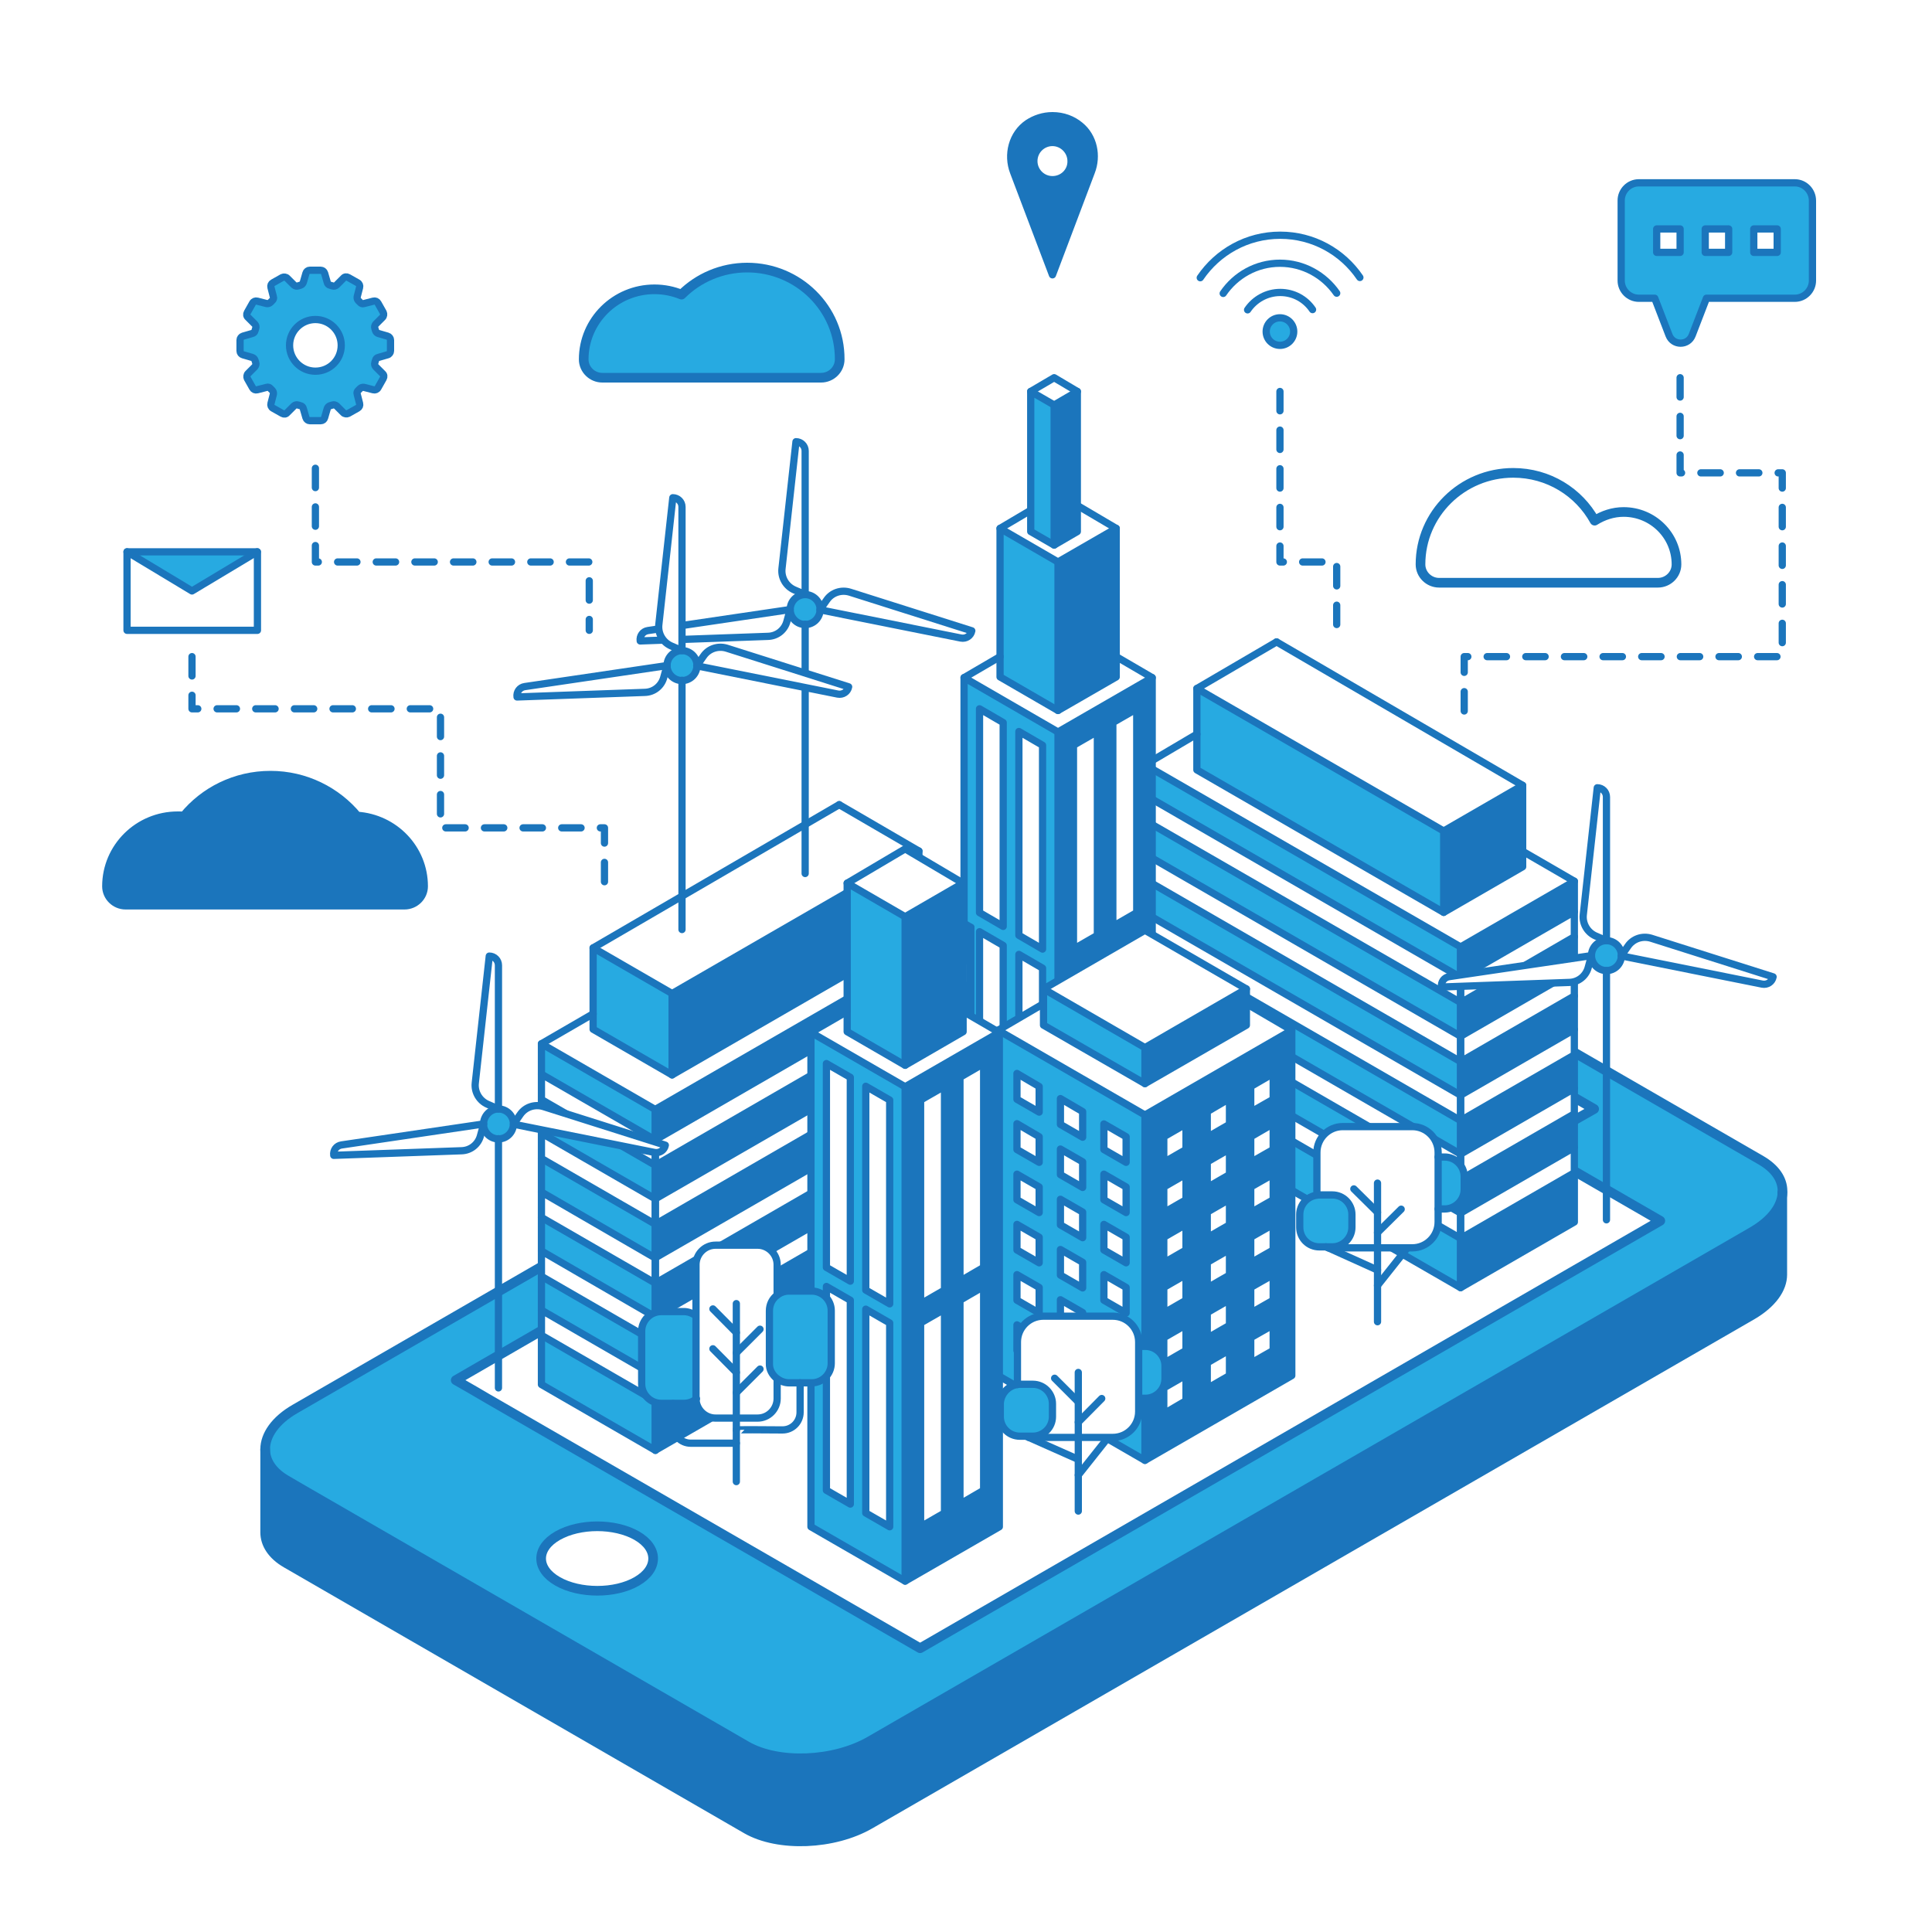 <?xml version="1.0" encoding="utf-8"?>
<!-- Generator: Adobe Illustrator 21.0.2, SVG Export Plug-In . SVG Version: 6.00 Build 0)  -->
<svg version="1.1" xmlns="http://www.w3.org/2000/svg" xmlns:xlink="http://www.w3.org/1999/xlink" x="0px" y="0px"
	 viewBox="0 0 800 800" style="enable-background:new 0 0 800 800;" xml:space="preserve">
<style type="text/css">
	.st0{fill:#FFFFFF;}
	.st1{fill:#1B75BC;}
	.st2{fill:#27AAE1;}
	.st3{fill:none;stroke:#1B75BC;stroke-width:4;stroke-linecap:round;stroke-linejoin:round;stroke-miterlimit:10;}
	.st4{fill:none;stroke:#1B75BC;stroke-width:3;stroke-linecap:round;stroke-linejoin:round;stroke-miterlimit:10;}
	.st5{fill:#27AAE1;stroke:#1B75BC;stroke-width:4;stroke-linecap:round;stroke-linejoin:round;stroke-miterlimit:10;}
	.st6{fill:#FFFFFF;stroke:#1B75BC;stroke-width:4;stroke-linecap:round;stroke-linejoin:round;stroke-miterlimit:10;}
	.st7{fill:#1B75BC;stroke:#1B75BC;stroke-width:4;stroke-linecap:round;stroke-linejoin:round;stroke-miterlimit:10;}
	.st8{fill:#27AAE1;stroke:#1B75BC;stroke-miterlimit:10;}
	.st9{fill:#FFFFFF;stroke:#1B75BC;stroke-miterlimit:10;}
	.st10{fill:#27AAE1;stroke:#1B75BC;stroke-width:3;stroke-linecap:round;stroke-linejoin:round;stroke-miterlimit:10;}
	.st11{fill:#1B75BC;stroke:#1B75BC;stroke-width:3;stroke-linecap:round;stroke-linejoin:round;stroke-miterlimit:10;}
	.st12{fill:#FFFFFF;stroke:#1B75BC;stroke-width:3;stroke-linecap:round;stroke-linejoin:round;stroke-miterlimit:10;}
	
		.st13{fill:none;stroke:#1B75BC;stroke-width:3;stroke-linecap:round;stroke-linejoin:round;stroke-miterlimit:10;stroke-dasharray:8;}
</style>
<g id="BACKGROUND">
	<rect class="st0" width="800" height="800"/>
</g>
<g id="OBJECTS">
	<g>
		<g>
			<g>
				<g>
					<g id="XMLID_1_">
						<g>
							<path class="st1" d="M738,527.6L738,527.6c0,5.8-4.2,12-12.5,16.7L360.3,755.2c-15.1,8.7-38.1,9.7-51.1,2.1L118.5,647.3
								c-5.9-3.4-8.8-8-8.8-12.8v-34.4c0,4.8,2.9,9.4,8.8,12.8l6,3.5L309.2,723c13.1,7.5,36.1,6.6,51.1-2.1l362.9-209.5l2.4-1.4
								c8.1-4.7,12.3-10.6,12.5-16.3L738,527.6z"/>
							<path class="st2" d="M738,492.9v0.7c-0.2,5.7-4.4,11.7-12.5,16.3l-2.4,1.4L360.3,720.8c-15.1,8.7-38.1,9.6-51.1,2.1
								L124.6,616.4l-6-3.5c-5.9-3.4-8.8-8-8.8-12.8c0-5.8,4.2-12,12.5-16.7l365.2-210.9c15.1-8.7,38.1-9.7,51.2-2.1l190.6,110.1
								C735,483.8,737.9,488.2,738,492.9z M381,682.5l306.6-177L505.8,400.6l-10.6-6.1L286.1,515.2l-97.4,56.2l6.8,4l6.5,3.7
								L381,682.5z M647.6,466.3l12.4-7.2l-84.6-48.9l-12.4,7.2L647.6,466.3z M263.7,654.8c9-5.2,9-13.7,0-18.9
								c-9.1-5.2-23.7-5.2-32.8,0c-9.1,5.2-9.1,13.7,0,18.9C240,660,254.7,660,263.7,654.8z"/>
							<polygon class="st0" points="687.5,505.5 381,682.5 202,579.2 195.5,575.4 188.7,571.5 286.1,515.2 495.3,394.5 505.8,400.6 
															"/>
							<polygon class="st0" points="660.1,459.2 647.6,466.3 563,417.5 575.5,410.3 							"/>
							<path class="st0" d="M263.7,635.9c9,5.2,9,13.7,0,18.9c-9.1,5.2-23.7,5.2-32.8,0c-9.1-5.2-9.1-13.7,0-18.9
								C240,630.7,254.7,630.7,263.7,635.9z"/>
						</g>
						<g>
							<path class="st3" d="M109.8,600.1v34.4c0,4.8,2.9,9.4,8.8,12.8l190.6,110.1c13.1,7.5,36.1,6.6,51.1-2.1l365.2-210.8
								c8.2-4.8,12.5-10.9,12.5-16.7v0l0-34"/>
							<path class="st3" d="M109.8,600.1c0,4.8,2.9,9.4,8.8,12.8l6,3.5L309.2,723c13.1,7.5,36.1,6.6,51.1-2.1l362.9-209.5l2.4-1.4
								c8.1-4.7,12.3-10.6,12.5-16.3v-0.7c-0.1-4.7-3-9.1-8.8-12.5L538.6,370.4c-13.1-7.5-36.1-6.6-51.2,2.1L122.2,583.4
								C114,588.1,109.8,594.3,109.8,600.1z"/>
							<polygon class="st3" points="660.1,459.2 647.6,466.3 563,417.5 575.5,410.3 							"/>
							<polygon class="st3" points="202,579.2 195.5,575.4 188.7,571.5 286.1,515.2 495.3,394.5 505.8,400.6 687.5,505.5 381,682.5 
															"/>
							<path class="st3" d="M263.7,654.8c9-5.2,9-13.7,0-18.9c-9.1-5.2-23.7-5.2-32.8,0c-9.1,5.2-9.1,13.7,0,18.9
								C240,660,254.7,660,263.7,654.8z"/>
						</g>
					</g>
				</g>
				<g>
					<g>
						<g id="XMLID_5_">
							<g>
								<polygon class="st0" points="630.5,325.2 597.8,344.1 495.6,285.1 528.6,265.8 								"/>
								<polygon class="st0" points="651.9,364.9 604.8,392.1 474.1,316.7 495.6,304 495.6,318.8 597.8,377.8 630.5,358.9 
									630.5,352.5 								"/>
								<polygon class="st2" points="597.8,344.1 597.8,377.8 495.6,318.8 495.6,304 495.6,285.1 								"/>
								<polygon class="st2" points="474.6,329.5 474.6,340 474.1,340 474.1,316.7 604.8,392.1 604.8,392.1 604.8,404.7 								"/>
								<polygon class="st2" points="474.6,353.9 474.6,364.4 474.1,364.4 474.1,340 474.6,340 604.8,415.1 604.8,415.2 
									604.8,429.1 								"/>
								<polygon class="st2" points="474.6,378.3 474.6,388.8 474.1,388.8 474.1,364.4 474.6,364.4 604.8,439.6 604.8,439.6 
									604.8,453.5 								"/>
								<polygon class="st2" points="474.6,402.7 474.6,413.2 474.1,413.2 474.1,388.8 474.6,388.8 604.8,464 604.8,464 
									604.8,477.9 								"/>
								<polygon class="st2" points="474.6,427.2 474.6,437.6 474.1,437.6 474.1,413.2 474.6,413.2 604.8,488.4 604.8,488.4 
									604.8,502.3 								"/>
								<polygon class="st2" points="604.8,512.8 604.8,533.2 474.1,457.8 474.1,437.6 474.6,437.6 604.8,512.8 								"/>
								<polygon class="st0" points="604.8,502.4 604.8,512.8 474.6,437.6 474.6,427.2 604.8,502.3 								"/>
								<polygon class="st0" points="651.9,475.1 651.9,485.6 604.8,512.8 604.8,512.8 604.8,502.3 								"/>
								<polygon class="st0" points="651.9,450.7 651.9,461.2 604.8,488.4 604.8,477.9 								"/>
								<polygon class="st0" points="604.8,477.9 604.8,488.4 474.6,413.2 474.6,402.7 604.8,477.9 								"/>
								<polygon class="st0" points="604.8,453.5 604.8,464 474.6,388.8 474.6,378.3 604.8,453.5 								"/>
								<polygon class="st0" points="651.9,426.3 651.9,436.8 604.8,464 604.8,453.5 								"/>
								<polygon class="st0" points="651.9,401.9 651.9,412.4 604.8,439.6 604.8,429.1 								"/>
								<polygon class="st0" points="604.8,429.1 604.8,439.6 474.6,364.4 474.6,353.9 604.8,429.1 								"/>
								<polygon class="st0" points="651.9,377.5 651.9,387.9 604.8,415.2 604.8,415.2 604.8,404.7 								"/>
								<polygon class="st0" points="604.8,404.7 604.8,415.1 474.6,340 474.6,329.5 604.8,404.7 								"/>
								<polygon class="st1" points="630.5,352.5 630.5,358.9 597.8,377.8 597.8,344.1 630.5,325.2 								"/>
								<polygon class="st1" points="604.8,512.8 651.9,485.6 651.9,506 604.8,533.2 								"/>
								<polygon class="st1" points="651.9,461.2 651.9,475.1 604.8,502.3 604.8,488.4 								"/>
								<polygon class="st1" points="651.9,436.8 651.9,450.7 604.8,477.9 604.8,464 								"/>
								<polygon class="st1" points="651.9,412.4 651.9,426.3 604.8,453.5 604.8,453.5 604.8,439.6 								"/>
								<polygon class="st1" points="604.8,415.2 651.9,387.9 651.9,401.9 604.8,429.1 								"/>
								<polygon class="st1" points="651.9,364.9 651.9,377.5 604.8,404.7 604.8,392.1 								"/>
							</g>
							<g>
								<polyline class="st4" points="597.8,377.8 495.6,318.8 495.6,304 495.6,285.1 597.8,344.1 								"/>
								<polygon class="st4" points="597.8,344.1 630.5,325.2 630.5,352.5 630.5,358.9 597.8,377.8 								"/>
								<line class="st4" x1="630.5" y1="325.2" x2="528.6" y2="265.8"/>
								<line class="st4" x1="495.6" y1="285.1" x2="528.6" y2="265.8"/>
								<polyline class="st4" points="604.8,512.8 604.8,533.2 604.8,533.2 604.8,533.2 651.9,506 651.9,485.6 								"/>
								<polyline class="st4" points="604.8,488.4 604.8,502.3 604.8,502.4 								"/>
								<polyline class="st4" points="604.8,464 604.8,477.9 604.8,477.9 								"/>
								<polyline class="st4" points="604.8,439.6 604.8,453.5 604.8,453.5 								"/>
								<polyline class="st4" points="604.8,415.2 604.8,429.1 604.8,429.1 								"/>
								<polyline class="st4" points="651.9,377.5 651.9,364.9 604.8,392.1 604.8,392.1 604.8,404.7 604.8,404.7 								"/>
								<line class="st4" x1="651.9" y1="401.9" x2="651.9" y2="387.9"/>
								<line class="st4" x1="651.9" y1="426.3" x2="651.9" y2="412.4"/>
								<line class="st4" x1="651.9" y1="450.7" x2="651.9" y2="436.8"/>
								<line class="st4" x1="651.9" y1="475.1" x2="651.9" y2="461.2"/>
								<polygon class="st4" points="604.8,415.2 604.8,415.2 651.9,387.9 651.9,377.5 604.8,404.7 604.8,404.7 604.8,415.1 
																	"/>
								<polygon class="st4" points="604.8,439.6 604.8,439.6 651.9,412.4 651.9,401.9 604.8,429.1 604.8,429.1 604.8,439.6 
																	"/>
								<polygon class="st4" points="604.8,464 604.8,464 651.9,436.8 651.9,426.3 604.8,453.5 604.8,453.5 604.8,464 								"/>
								<polygon class="st4" points="604.8,488.4 604.8,488.4 651.9,461.2 651.9,450.7 604.8,477.9 604.8,477.9 604.8,488.4 
																	"/>
								<polygon class="st4" points="604.8,512.8 604.8,512.8 651.9,485.6 651.9,475.1 604.8,502.3 604.8,502.4 604.8,512.8 
																	"/>
								<polyline class="st4" points="604.8,404.7 604.8,392.1 474.1,316.7 474.1,340 474.1,364.4 474.1,388.8 474.1,413.2 
									474.1,437.6 474.1,457.8 604.8,533.2 604.8,533.2 604.8,512.8 604.8,512.8 								"/>
								<polyline class="st4" points="604.8,429.1 604.8,415.2 604.8,415.2 								"/>
								<line class="st4" x1="604.8" y1="453.5" x2="604.8" y2="439.6"/>
								<line class="st4" x1="604.8" y1="477.9" x2="604.8" y2="464"/>
								<line class="st4" x1="604.8" y1="502.3" x2="604.8" y2="488.4"/>
								<polygon class="st4" points="474.6,340 604.8,415.1 604.8,415.2 604.8,404.7 604.8,404.7 474.6,329.5 								"/>
								<polygon class="st4" points="474.6,364.4 604.8,439.6 604.8,439.6 604.8,429.1 604.8,429.1 474.6,353.9 								"/>
								<polygon class="st4" points="474.6,388.8 604.8,464 604.8,464 604.8,453.5 604.8,453.5 604.8,453.5 474.6,378.3 								"/>
								<polygon class="st4" points="474.6,413.2 604.8,488.4 604.8,488.4 604.8,477.9 604.8,477.9 474.6,402.7 								"/>
								<polygon class="st4" points="474.6,437.6 604.8,512.8 604.8,512.8 604.8,502.3 604.8,502.3 474.6,427.2 								"/>
								<line class="st4" x1="651.9" y1="364.9" x2="630.5" y2="352.5"/>
								<line class="st4" x1="474.1" y1="316.7" x2="495.6" y2="304"/>
							</g>
						</g>
					</g>
				</g>
				<path class="st5" d="M309.4,110.8c-10.6,0-20.3,4.3-27.2,11.2c-3.4-1.4-7.2-2.2-11.2-2.2c-16.2,0-29.3,13-29.3,29
					c0,4.2,3.5,7.6,7.7,7.6h90.6c4.2,0,7.7-3.4,7.7-7.6C347.8,127.8,330.6,110.8,309.4,110.8z"/>
				<path class="st6" d="M626.6,195.8c14.6,0,27.2,8,33.7,19.8c3.5-2.2,7.6-3.6,12-3.6c12.1,0,21.9,9.7,21.9,21.7
					c0,4.2-3.5,7.6-7.7,7.6h-90.6c-4.2,0-7.7-3.4-7.7-7.6C588.2,212.8,605.4,195.8,626.6,195.8z"/>
				<path class="st7" d="M147.8,338.1c-8.5-10.3-21.4-16.9-35.8-16.9c-14.5,0-27.4,6.6-35.8,16.9c-0.8-0.1-1.7-0.1-2.6-0.1
					c-16.2,0-29.3,13-29.3,29c0,4.2,3.5,7.6,7.7,7.6h115.5c4.2,0,7.7-3.4,7.7-7.6C175.2,351.6,163.1,339.1,147.8,338.1z"/>
				<g>
					<g>
						<g id="XMLID_3_">
							<g>
								<path class="st1" d="M477.1,280.6v204.6l-39,22.5V303.1L477.1,280.6z M470.7,470.2v-84.4l-9.8,5.7v84.4L470.7,470.2z
									 M470.7,377.9v-84.4l-9.8,5.7v84.4L470.7,377.9z M454.4,479.6v-84.4l-9.8,5.7v84.4L454.4,479.6z M454.4,387.3v-84.4
									l-9.8,5.7V393L454.4,387.3z"/>
								<polygon class="st0" points="477.1,280.6 438.1,303.1 399.2,280.6 414.1,271.9 414.1,280.3 438.1,294.2 462.2,280.3 
									462.2,271.9 								"/>
								<polygon class="st0" points="470.7,385.8 470.7,470.2 460.8,475.9 460.8,391.5 								"/>
								<polygon class="st0" points="470.7,293.5 470.7,377.9 460.8,383.6 460.8,299.2 								"/>
								<polygon class="st1" points="462.2,271.9 462.2,280.3 438.1,294.2 438.1,232.7 462.2,218.8 								"/>
								<polygon class="st0" points="462.2,218.8 438.1,232.7 414.1,218.8 438.1,204.6 								"/>
								<polygon class="st0" points="454.4,395.2 454.4,479.6 444.5,485.3 444.5,400.9 								"/>
								<polygon class="st0" points="454.4,302.9 454.4,387.3 444.5,393 444.5,308.6 								"/>
								<path class="st2" d="M438.1,303.1v204.6l-39-22.5V280.6L438.1,303.1z M431.7,485.3v-84.4l-9.8-5.7v84.4L431.7,485.3z
									 M431.7,393v-84.4l-9.8-5.7v84.4L431.7,393z M415.4,475.9v-84.4l-9.8-5.7v84.4L415.4,475.9z M415.4,383.6v-84.4l-9.8-5.7
									v84.4L415.4,383.6z"/>
								<polygon class="st2" points="438.1,232.7 438.1,294.2 414.1,280.3 414.1,271.9 414.1,218.8 								"/>
								<polygon class="st0" points="431.7,400.9 431.7,485.3 421.9,479.6 421.9,395.2 								"/>
								<polygon class="st0" points="431.7,308.6 431.7,393 421.9,387.3 421.9,302.9 								"/>
								<polygon class="st0" points="415.4,391.5 415.4,475.9 405.6,470.2 405.6,385.8 								"/>
								<polygon class="st0" points="415.4,299.2 415.4,383.6 405.6,377.9 405.6,293.5 								"/>
							</g>
							<g>
								<polyline class="st4" points="438.1,507.8 399.2,485.3 399.2,280.6 438.1,303.1 								"/>
								<polygon class="st4" points="431.7,393 421.9,387.3 421.9,302.9 431.7,308.6 								"/>
								<polygon class="st4" points="415.4,383.6 405.6,377.9 405.6,293.5 415.4,299.2 								"/>
								<polygon class="st4" points="431.7,485.3 421.9,479.6 421.9,395.2 431.7,400.9 								"/>
								<polygon class="st4" points="415.4,475.9 405.6,470.2 405.6,385.8 415.4,391.5 								"/>
								<polygon class="st4" points="477.1,280.6 477.1,485.3 438.1,507.8 438.1,303.1 								"/>
								<polygon class="st4" points="470.7,377.9 460.8,383.6 460.8,299.2 470.7,293.5 								"/>
								<polygon class="st4" points="454.4,387.3 444.5,393 444.5,308.6 454.4,302.9 								"/>
								<polygon class="st4" points="470.7,470.2 460.8,475.9 460.8,391.5 470.7,385.8 								"/>
								<polygon class="st4" points="454.4,479.6 444.5,485.3 444.5,400.9 454.4,395.2 								"/>
								<line class="st4" x1="462.2" y1="271.9" x2="477.1" y2="280.6"/>
								<line class="st4" x1="399.2" y1="280.6" x2="414.1" y2="271.9"/>
								<polyline class="st4" points="438.1,232.7 414.1,218.8 414.1,271.9 414.1,280.3 438.1,294.2 								"/>
								<polygon class="st4" points="462.2,218.8 438.1,232.7 438.1,294.2 462.2,280.3 462.2,271.9 								"/>
								<polyline class="st4" points="414.1,218.8 438.1,204.6 462.2,218.8 								"/>
							</g>
						</g>
					</g>
					<polygon class="st1" points="446.1,216.7 446.1,220.1 436.5,225.7 436.5,167.7 446.1,162.1 					"/>
					<polygon class="st0" points="446.1,162.1 436.5,167.7 426.8,162.1 436.5,156.4 					"/>
					<polygon class="st2" points="436.5,167.7 436.5,225.7 426.8,220.1 426.8,216.7 426.8,162.1 					"/>
					<polyline class="st4" points="436.5,167.7 426.8,162.1 426.8,216.7 426.8,220.1 436.5,225.7 					"/>
					<polygon class="st4" points="446.1,162.1 436.5,167.7 436.5,225.7 446.1,220.1 446.1,216.7 					"/>
					<polyline class="st4" points="426.8,162.1 436.5,156.4 446.1,162.1 					"/>
				</g>
				<g>
					<g>
						<g id="XMLID_7_">
							<g>
								<polygon class="st0" points="245.6,392.5 278.3,411.4 380.5,352.4 347.5,333.2 								"/>
								<polygon class="st0" points="224.2,432.2 271.3,459.4 402,384 380.5,371.4 380.5,386.1 278.3,445.1 245.6,426.2 
									245.6,419.8 								"/>
								<polygon class="st1" points="278.3,411.4 278.3,445.1 380.5,386.1 380.5,371.4 380.5,352.4 								"/>
								<polygon class="st1" points="401.6,396.8 401.6,407.3 402,407.3 402,384 271.3,459.4 271.4,459.4 271.4,472 								"/>
								<polygon class="st1" points="401.6,421.3 401.6,431.7 402,431.7 402,407.3 401.6,407.3 271.4,482.5 271.4,482.5 
									271.4,496.4 								"/>
								<polygon class="st1" points="401.6,445.7 401.6,456.1 402,456.1 402,431.7 401.6,431.7 271.4,506.9 271.4,506.9 
									271.4,520.8 								"/>
								<polygon class="st1" points="401.6,470.1 401.6,480.5 402,480.5 402,456.1 401.6,456.1 271.4,531.3 271.4,531.3 
									271.4,545.2 								"/>
								<polygon class="st1" points="401.6,494.5 401.6,505 402,505 402,480.5 401.6,480.5 271.4,555.7 271.4,555.7 271.4,569.7 
																	"/>
								<polygon class="st1" points="271.4,580.1 271.4,600.5 402,525.1 402,505 401.6,505 271.4,580.1 								"/>
								<polygon class="st0" points="271.4,569.7 271.4,580.1 401.6,505 401.6,494.5 271.4,569.7 								"/>
								<polygon class="st0" points="224.2,542.5 224.2,552.9 271.3,580.1 271.3,580.1 271.3,569.7 								"/>
								<polygon class="st0" points="224.2,518 224.2,528.5 271.3,555.7 271.3,545.3 								"/>
								<polygon class="st0" points="271.4,545.3 271.4,555.7 401.6,480.5 401.6,470.1 271.4,545.2 								"/>
								<polygon class="st0" points="271.4,520.9 271.4,531.3 401.6,456.1 401.6,445.7 271.4,520.8 								"/>
								<polygon class="st0" points="224.2,493.6 224.2,504.1 271.3,531.3 271.3,520.9 								"/>
								<polygon class="st0" points="224.2,469.2 224.2,479.7 271.3,506.9 271.3,496.4 								"/>
								<polygon class="st0" points="271.4,496.5 271.4,506.9 401.6,431.7 401.6,421.3 271.4,496.4 								"/>
								<polygon class="st0" points="224.2,444.8 224.2,455.3 271.3,482.5 271.3,482.5 271.3,472 								"/>
								<polygon class="st0" points="271.4,472 271.4,482.5 401.6,407.3 401.6,396.8 271.4,472 								"/>
								<polygon class="st2" points="245.6,419.8 245.6,426.2 278.3,445.1 278.3,411.4 245.6,392.5 								"/>
								<polygon class="st2" points="271.3,580.1 224.2,552.9 224.2,573.3 271.3,600.5 								"/>
								<polygon class="st2" points="224.2,528.5 224.2,542.5 271.3,569.7 271.3,555.7 								"/>
								<polygon class="st2" points="224.2,504.1 224.2,518 271.3,545.3 271.3,531.3 								"/>
								<polygon class="st2" points="224.2,479.7 224.2,493.6 271.3,520.9 271.3,520.8 271.3,506.9 								"/>
								<polygon class="st2" points="271.3,482.5 224.2,455.3 224.2,469.2 271.3,496.4 								"/>
								<polygon class="st2" points="224.2,432.2 224.2,444.8 271.3,472 271.3,459.4 								"/>
							</g>
							<g>
								<polyline class="st4" points="278.3,445.1 380.5,386.1 380.5,371.4 380.5,352.4 278.3,411.4 								"/>
								<polygon class="st4" points="278.3,411.4 245.6,392.5 245.6,419.8 245.6,426.2 278.3,445.1 								"/>
								<line class="st4" x1="245.6" y1="392.5" x2="347.5" y2="333.2"/>
								<line class="st4" x1="380.5" y1="352.4" x2="347.5" y2="333.2"/>
								<polyline class="st4" points="271.4,580.1 271.4,600.5 271.4,600.6 271.3,600.5 224.2,573.3 224.2,552.9 								"/>
								<polyline class="st4" points="271.4,555.7 271.4,569.7 271.4,569.7 								"/>
								<polyline class="st4" points="271.4,531.3 271.4,545.2 271.4,545.3 								"/>
								<polyline class="st4" points="271.4,506.9 271.4,520.8 271.4,520.9 								"/>
								<polyline class="st4" points="271.4,482.5 271.4,496.4 271.4,496.5 								"/>
								<polyline class="st4" points="224.2,444.8 224.2,432.2 271.3,459.4 271.4,459.4 271.4,472 271.4,472 								"/>
								<line class="st4" x1="224.2" y1="469.2" x2="224.2" y2="455.3"/>
								<line class="st4" x1="224.2" y1="493.6" x2="224.2" y2="479.7"/>
								<line class="st4" x1="224.2" y1="518" x2="224.2" y2="504.1"/>
								<line class="st4" x1="224.2" y1="542.5" x2="224.2" y2="528.5"/>
								<polygon class="st4" points="271.4,482.5 271.3,482.5 224.2,455.3 224.2,444.8 271.3,472 271.4,472 271.4,482.5 								"/>
								<polygon class="st4" points="271.4,506.9 271.3,506.9 224.2,479.7 224.2,469.2 271.3,496.4 271.4,496.5 271.4,506.9 
																	"/>
								<polygon class="st4" points="271.4,531.3 271.3,531.3 224.2,504.1 224.2,493.6 271.3,520.9 271.4,520.9 271.4,531.3 
																	"/>
								<polygon class="st4" points="271.4,555.7 271.3,555.7 224.2,528.5 224.2,518 271.3,545.3 271.4,545.3 271.4,555.7 								
									"/>
								<polygon class="st4" points="271.4,580.1 271.3,580.1 224.2,552.9 224.2,542.5 271.3,569.7 271.4,569.7 271.4,580.1 
																	"/>
								<polyline class="st4" points="271.3,472 271.3,459.4 402,384 402,407.3 402,431.7 402,456.1 402,480.5 402,505 402,525.1 
									271.4,600.5 271.3,600.5 271.3,580.1 271.3,580.1 								"/>
								<polyline class="st4" points="271.3,496.4 271.3,482.5 271.3,482.5 								"/>
								<line class="st4" x1="271.3" y1="520.8" x2="271.3" y2="506.9"/>
								<line class="st4" x1="271.3" y1="545.3" x2="271.3" y2="531.3"/>
								<line class="st4" x1="271.3" y1="569.7" x2="271.3" y2="555.7"/>
								<polygon class="st4" points="401.6,407.3 271.4,482.5 271.3,482.5 271.3,472 271.4,472 401.6,396.8 								"/>
								<polygon class="st4" points="401.6,431.7 271.4,506.9 271.3,506.9 271.3,496.4 271.4,496.4 401.6,421.3 								"/>
								<polygon class="st4" points="401.6,456.1 271.4,531.3 271.3,531.3 271.3,520.9 271.3,520.8 271.4,520.8 401.6,445.7 
																	"/>
								<polygon class="st4" points="401.6,480.5 271.4,555.7 271.3,555.7 271.3,545.3 271.4,545.2 401.6,470.1 								"/>
								<polygon class="st4" points="401.6,505 271.4,580.1 271.3,580.1 271.3,569.7 271.4,569.7 401.6,494.5 								"/>
								<line class="st4" x1="224.2" y1="432.2" x2="245.6" y2="419.8"/>
								<line class="st4" x1="402" y1="384" x2="380.5" y2="371.4"/>
							</g>
						</g>
					</g>
				</g>
				<g>
					<g>
						<g id="XMLID_4_">
							<g>
								<polygon class="st2" points="474.1,433.8 474.1,448.7 432.1,424.5 432.1,415.6 432.1,409.5 								"/>
								<polygon class="st0" points="516.1,409.5 474.1,433.8 432.1,409.5 474.1,385.2 								"/>
								<polygon class="st0" points="534.9,426.6 474.1,461.7 413.3,426.6 432.1,415.6 432.1,424.5 474.1,448.7 516.1,424.5 
									516.1,415.6 								"/>
								<polygon class="st1" points="516.1,415.6 516.1,424.5 474.1,448.7 474.1,433.8 516.1,409.5 								"/>
								<polygon class="st0" points="430.3,470.7 430.3,481.3 421.1,476 421.1,465.3 								"/>
								<polygon class="st0" points="448.3,501.9 448.3,512.5 439.1,507.2 439.1,496.6 								"/>
								<polygon class="st0" points="466.3,491.5 466.3,502.1 457.1,496.8 457.1,486.2 								"/>
								<polygon class="st0" points="466.3,553.9 466.3,564.5 457.1,559.2 457.1,548.6 								"/>
								<polygon class="st0" points="430.3,512.3 430.3,522.9 421.1,517.6 421.1,507 								"/>
								<polygon class="st0" points="430.3,533.1 430.3,543.7 421.1,538.4 421.1,527.8 								"/>
								<polygon class="st0" points="430.3,553.9 430.3,564.5 421.1,559.2 421.1,548.6 								"/>
								<polygon class="st0" points="466.3,533.1 466.3,543.7 457.1,538.4 457.1,527.8 								"/>
								<polygon class="st0" points="430.3,491.5 430.3,502.1 421.1,496.8 421.1,486.2 								"/>
								<polygon class="st0" points="448.3,543.5 448.3,554.1 439.1,548.8 439.1,538.2 								"/>
								<polygon class="st0" points="466.3,574.7 466.3,585.4 457.1,580 457.1,569.4 								"/>
								<polygon class="st0" points="448.3,460.3 448.3,470.9 439.1,465.6 439.1,454.9 								"/>
								<polygon class="st0" points="466.3,512.3 466.3,522.9 457.1,517.6 457.1,507 								"/>
								<polygon class="st0" points="448.3,481.1 448.3,491.7 439.1,486.4 439.1,475.8 								"/>
								<path class="st2" d="M474.1,461.7v143l-60.8-35.1v-143L474.1,461.7z M466.3,585.4v-10.6l-9.2-5.3V580L466.3,585.4z
									 M466.3,564.5v-10.6l-9.2-5.3v10.6L466.3,564.5z M466.3,543.7v-10.6l-9.2-5.3v10.6L466.3,543.7z M466.3,522.9v-10.6
									l-9.2-5.3v10.6L466.3,522.9z M466.3,502.1v-10.6l-9.2-5.3v10.6L466.3,502.1z M466.3,481.3v-10.6l-9.2-5.3V476L466.3,481.3z
									 M448.3,574.9v-10.6l-9.2-5.3v10.6L448.3,574.9z M448.3,554.1v-10.6l-9.2-5.3v10.6L448.3,554.1z M448.3,533.3v-10.6
									l-9.2-5.3V528L448.3,533.3z M448.3,512.5v-10.6l-9.2-5.3v10.6L448.3,512.5z M448.3,491.7v-10.6l-9.2-5.3v10.6L448.3,491.7z
									 M448.3,470.9v-10.6l-9.2-5.3v10.6L448.3,470.9z M430.3,564.5v-10.6l-9.2-5.3v10.6L430.3,564.5z M430.3,543.7v-10.6
									l-9.2-5.3v10.6L430.3,543.7z M430.3,522.9v-10.6l-9.2-5.3v10.6L430.3,522.9z M430.3,502.1v-10.6l-9.2-5.3v10.6L430.3,502.1z
									 M430.3,481.3v-10.6l-9.2-5.3V476L430.3,481.3z M430.3,460.5v-10.6l-9.2-5.3v10.6L430.3,460.5z"/>
								<polygon class="st0" points="448.3,564.3 448.3,574.9 439.1,569.6 439.1,559 								"/>
								<polygon class="st0" points="430.3,449.9 430.3,460.5 421.1,455.2 421.1,444.5 								"/>
								<polygon class="st0" points="466.3,470.7 466.3,481.3 457.1,476 457.1,465.4 								"/>
								<polygon class="st0" points="448.3,522.7 448.3,533.3 439.1,528 439.1,517.4 								"/>
								<path class="st1" d="M534.9,426.6v143l-60.8,35.1v-143L534.9,426.6z M527.2,559.2v-10.6l-9.2,5.3v10.6L527.2,559.2z
									 M527.2,538.4v-10.6l-9.2,5.3v10.6L527.2,538.4z M527.2,517.6V507l-9.2,5.3v10.6L527.2,517.6z M527.2,496.8v-10.6l-9.2,5.3
									v10.6L527.2,496.8z M527.2,476v-10.6l-9.2,5.3v10.6L527.2,476z M527.2,455.2v-10.6l-9.2,5.3v10.6L527.2,455.2z M509.1,569.6
									V559l-9.2,5.3v10.6L509.1,569.6z M509.1,548.8v-10.6l-9.2,5.3v10.6L509.1,548.8z M509.1,528v-10.6l-9.2,5.3v10.6L509.1,528z
									 M509.1,507.2v-10.6l-9.2,5.3v10.6L509.1,507.2z M509.1,486.4v-10.6l-9.2,5.3v10.6L509.1,486.4z M509.1,465.6v-10.6
									l-9.2,5.3v10.6L509.1,465.6z M491.1,580v-10.6l-9.2,5.3v10.6L491.1,580z M491.1,559.2v-10.6l-9.2,5.3v10.6L491.1,559.2z
									 M491.1,538.4v-10.6l-9.2,5.3v10.6L491.1,538.4z M491.1,517.6V507l-9.2,5.3v10.6L491.1,517.6z M491.1,496.8v-10.6l-9.2,5.3
									v10.6L491.1,496.8z M491.1,476v-10.6l-9.2,5.3v10.6L491.1,476z"/>
								<polygon class="st0" points="527.2,507 527.2,517.6 517.9,522.9 517.9,512.3 								"/>
								<polygon class="st0" points="527.2,548.6 527.2,559.2 517.9,564.5 517.9,553.9 								"/>
								<polygon class="st0" points="527.2,465.3 527.2,476 517.9,481.3 517.9,470.7 								"/>
								<polygon class="st0" points="527.2,444.5 527.2,455.2 517.9,460.5 517.9,449.9 								"/>
								<polygon class="st0" points="491.1,569.4 491.1,580 481.9,585.4 481.9,574.7 								"/>
								<polygon class="st0" points="509.1,559 509.1,569.6 499.9,574.9 499.9,564.3 								"/>
								<polygon class="st0" points="509.1,517.4 509.1,528 499.9,533.3 499.9,522.7 								"/>
								<polygon class="st0" points="491.1,527.8 491.1,538.4 481.9,543.7 481.9,533.1 								"/>
								<polygon class="st0" points="491.1,507 491.1,517.6 481.9,522.9 481.9,512.3 								"/>
								<polygon class="st0" points="509.1,538.2 509.1,548.8 499.9,554.1 499.9,543.5 								"/>
								<polygon class="st0" points="509.1,475.8 509.1,486.4 499.9,491.7 499.9,481.1 								"/>
								<polygon class="st0" points="527.2,527.8 527.2,538.4 517.9,543.7 517.9,533.1 								"/>
								<polygon class="st0" points="509.1,454.9 509.1,465.6 499.9,470.9 499.9,460.3 								"/>
								<polygon class="st0" points="527.2,486.2 527.2,496.8 517.9,502.1 517.9,491.5 								"/>
								<polygon class="st0" points="491.1,486.2 491.1,496.8 481.9,502.1 481.9,491.5 								"/>
								<polygon class="st0" points="491.1,548.6 491.1,559.2 481.9,564.5 481.9,553.9 								"/>
								<polygon class="st0" points="509.1,496.6 509.1,507.2 499.9,512.5 499.9,501.9 								"/>
								<polygon class="st0" points="491.1,465.4 491.1,476 481.9,481.3 481.9,470.7 								"/>
							</g>
							<g>
								<polyline class="st4" points="474.1,604.7 413.3,569.6 413.3,426.6 474.1,461.7 								"/>
								<polygon class="st4" points="448.3,470.9 439.1,465.6 439.1,454.9 448.3,460.3 								"/>
								<polygon class="st4" points="430.3,460.5 421.1,455.2 421.1,444.5 430.3,449.9 								"/>
								<polygon class="st4" points="466.3,481.3 457.1,476 457.1,465.4 466.3,470.7 								"/>
								<polygon class="st4" points="448.3,491.7 439.1,486.4 439.1,475.8 448.3,481.1 								"/>
								<polygon class="st4" points="430.3,481.3 421.1,476 421.1,465.3 430.3,470.7 								"/>
								<polygon class="st4" points="466.3,502.1 457.1,496.8 457.1,486.2 466.3,491.5 								"/>
								<polygon class="st4" points="448.3,512.5 439.1,507.2 439.1,496.6 448.3,501.9 								"/>
								<polygon class="st4" points="430.3,502.1 421.1,496.8 421.1,486.2 430.3,491.5 								"/>
								<polygon class="st4" points="466.3,522.9 457.1,517.6 457.1,507 466.3,512.3 								"/>
								<polygon class="st4" points="448.3,533.3 439.1,528 439.1,517.4 448.3,522.7 								"/>
								<polygon class="st4" points="430.3,522.9 421.1,517.6 421.1,507 430.3,512.3 								"/>
								<polygon class="st4" points="466.3,543.7 457.1,538.4 457.1,527.8 466.3,533.1 								"/>
								<polygon class="st4" points="448.3,554.1 439.1,548.8 439.1,538.2 448.3,543.5 								"/>
								<polygon class="st4" points="430.3,543.7 421.1,538.4 421.1,527.8 430.3,533.1 								"/>
								<polygon class="st4" points="466.3,564.5 457.1,559.2 457.1,548.6 466.3,553.9 								"/>
								<polygon class="st4" points="448.3,574.9 439.1,569.6 439.1,559 448.3,564.3 								"/>
								<polygon class="st4" points="430.3,564.5 421.1,559.2 421.1,548.6 430.3,553.9 								"/>
								<polygon class="st4" points="466.3,585.4 457.1,580 457.1,569.4 466.3,574.7 								"/>
								<polygon class="st4" points="474.1,461.7 534.9,426.6 534.9,569.6 474.1,604.7 								"/>
								<polygon class="st4" points="509.1,465.6 499.9,470.9 499.9,460.3 509.1,454.9 								"/>
								<polygon class="st4" points="491.1,476 481.9,481.3 481.9,470.7 491.1,465.4 								"/>
								<polygon class="st4" points="527.2,455.2 517.9,460.5 517.9,449.9 527.2,444.5 								"/>
								<polygon class="st4" points="509.1,486.4 499.9,491.7 499.9,481.1 509.1,475.8 								"/>
								<polygon class="st4" points="491.1,496.8 481.9,502.1 481.9,491.5 491.1,486.2 								"/>
								<polygon class="st4" points="527.2,476 517.9,481.3 517.9,470.7 527.2,465.3 								"/>
								<polygon class="st4" points="509.1,507.2 499.9,512.5 499.9,501.9 509.1,496.6 								"/>
								<polygon class="st4" points="491.1,517.6 481.9,522.9 481.9,512.3 491.1,507 								"/>
								<polygon class="st4" points="527.2,496.8 517.9,502.1 517.9,491.5 527.2,486.2 								"/>
								<polygon class="st4" points="509.1,528 499.9,533.3 499.9,522.7 509.1,517.4 								"/>
								<polygon class="st4" points="491.1,538.4 481.9,543.7 481.9,533.1 491.1,527.8 								"/>
								<polygon class="st4" points="527.2,517.6 517.9,522.9 517.9,512.3 527.2,507 								"/>
								<polygon class="st4" points="509.1,548.8 499.9,554.1 499.9,543.5 509.1,538.2 								"/>
								<polygon class="st4" points="491.1,559.2 481.9,564.5 481.9,553.9 491.1,548.6 								"/>
								<polygon class="st4" points="527.2,538.4 517.9,543.7 517.9,533.1 527.2,527.8 								"/>
								<polygon class="st4" points="509.1,569.6 499.9,574.9 499.9,564.3 509.1,559 								"/>
								<polygon class="st4" points="491.1,580 481.9,585.4 481.9,574.7 491.1,569.4 								"/>
								<polygon class="st4" points="527.2,559.2 517.9,564.5 517.9,553.9 527.2,548.6 								"/>
								<line class="st4" x1="516.1" y1="415.6" x2="534.9" y2="426.6"/>
								<line class="st4" x1="413.3" y1="426.6" x2="432.1" y2="415.6"/>
								<polyline class="st4" points="474.1,448.7 516.1,424.5 516.1,415.6 516.1,409.5 474.1,433.8 								"/>
								<polygon class="st4" points="474.1,433.8 432.1,409.5 432.1,415.6 432.1,424.5 474.1,448.7 								"/>
								<polyline class="st4" points="432.1,409.5 474.1,385.2 516.1,409.5 								"/>
							</g>
						</g>
					</g>
				</g>
				<g>
					<g>
						<g id="XMLID_8_">
							<g>
								<path class="st1" d="M413.8,427.5v204.6l-39,22.5V450L413.8,427.5z M407.3,617.1v-84.4l-9.8,5.7v84.4L407.3,617.1z
									 M407.3,524.8v-84.4l-9.8,5.7v84.4L407.3,524.8z M391.1,626.5v-84.4l-9.8,5.7v84.4L391.1,626.5z M391.1,534.2v-84.4
									l-9.8,5.7v84.4L391.1,534.2z"/>
								<polygon class="st0" points="413.8,427.5 374.8,450 335.8,427.5 350.8,418.8 350.8,427.2 374.8,441.1 398.8,427.2 
									398.8,418.8 								"/>
								<polygon class="st0" points="407.3,532.7 407.3,617.1 397.5,622.8 397.5,538.4 								"/>
								<polygon class="st0" points="407.3,440.4 407.3,524.8 397.5,530.5 397.5,446.1 								"/>
								<polygon class="st1" points="398.8,418.8 398.8,427.2 374.8,441.1 374.8,379.6 398.8,365.7 								"/>
								<polygon class="st0" points="398.8,365.7 374.8,379.6 350.8,365.7 374.8,351.5 								"/>
								<polygon class="st0" points="391.1,542.1 391.1,626.5 381.2,632.2 381.2,547.8 								"/>
								<polygon class="st0" points="391.1,449.8 391.1,534.2 381.2,539.9 381.2,455.5 								"/>
								<path class="st2" d="M374.8,450v204.6l-39-22.5V427.5L374.8,450z M368.4,632.2v-84.4l-9.8-5.7v84.4L368.4,632.2z
									 M368.4,539.9v-84.4l-9.8-5.7v84.4L368.4,539.9z M352.1,622.8v-84.4l-9.8-5.7v84.4L352.1,622.8z M352.1,530.5v-84.4
									l-9.8-5.7v84.4L352.1,530.5z"/>
								<polygon class="st2" points="374.8,379.6 374.8,441.1 350.8,427.2 350.8,418.8 350.8,365.7 								"/>
								<polygon class="st0" points="368.4,547.8 368.4,632.2 358.5,626.5 358.5,542.1 								"/>
								<polygon class="st0" points="368.4,455.5 368.4,539.9 358.5,534.2 358.5,449.8 								"/>
								<polygon class="st0" points="352.1,538.4 352.1,622.8 342.2,617.1 342.2,532.7 								"/>
								<polygon class="st0" points="352.1,446.1 352.1,530.5 342.2,524.8 342.2,440.4 								"/>
							</g>
							<g>
								<polyline class="st4" points="374.8,654.7 335.8,632.2 335.8,427.5 374.8,450 								"/>
								<polygon class="st4" points="368.4,539.9 358.5,534.2 358.5,449.8 368.4,455.5 								"/>
								<polygon class="st4" points="352.1,530.5 342.2,524.8 342.2,440.4 352.1,446.1 								"/>
								<polygon class="st4" points="368.4,632.2 358.5,626.5 358.5,542.1 368.4,547.8 								"/>
								<polygon class="st4" points="352.1,622.8 342.2,617.1 342.2,532.7 352.1,538.4 								"/>
								<polygon class="st4" points="413.8,427.5 413.8,632.2 374.8,654.7 374.8,450 								"/>
								<polygon class="st4" points="407.3,524.8 397.5,530.5 397.5,446.1 407.3,440.4 								"/>
								<polygon class="st4" points="391.1,534.2 381.2,539.9 381.2,455.5 391.1,449.8 								"/>
								<polygon class="st4" points="407.3,617.1 397.5,622.8 397.5,538.4 407.3,532.7 								"/>
								<polygon class="st4" points="391.1,626.5 381.2,632.2 381.2,547.8 391.1,542.1 								"/>
								<line class="st4" x1="398.8" y1="418.8" x2="413.8" y2="427.5"/>
								<line class="st4" x1="335.8" y1="427.5" x2="350.8" y2="418.8"/>
								<polyline class="st4" points="374.8,379.6 350.8,365.7 350.8,418.8 350.8,427.2 374.8,441.1 								"/>
								<polygon class="st4" points="398.8,365.7 374.8,379.6 374.8,441.1 398.8,427.2 398.8,418.8 								"/>
								<polyline class="st4" points="350.8,365.7 374.8,351.5 398.8,365.7 								"/>
							</g>
						</g>
					</g>
				</g>
				<g>
					<g id="XMLID_27_">
						<g>
							<path class="st8" d="M288.1,579c0,0.2,0,0.4,0,0.6c-1.4,1.1-3.1,1.7-4.9,1.7h-4.5h-4.9c-4.5,0-8.1-3.7-8.1-8.1v-21.8
								c0-4.5,3.7-8.1,8.1-8.1h9.4c1.8,0,3.5,0.6,4.9,1.6V579z"/>
							<path class="st8" d="M344.2,542.6v21.8c0,4.5-3.7,8.1-8.1,8.1h-4.7h-4.7c-1.8,0-3.5-0.6-4.9-1.7c-2-1.5-3.2-3.8-3.2-6.5
								v-21.8c0-2.6,1.3-5,3.2-6.5c1.4-1,3.1-1.7,4.9-1.7h9.4C340.5,534.5,344.2,538.2,344.2,542.6z"/>
							<path class="st9" d="M304.9,587.1h-8.7c-4.3,0-7.8-3.4-8.1-7.6c0-0.2,0-0.4,0-0.6v-34.2v-21.1c0-4.5,3.7-8.1,8.1-8.1h17.4
								c4.5,0,8.1,3.7,8.1,8.1v12.5c-2,1.5-3.2,3.8-3.2,6.5v21.8c0,2.6,1.3,5,3.2,6.5v8.1c0,4.5-3.7,8.1-8.1,8.1H304.9z"/>
						</g>
						<g>
							<polyline class="st4" points="304.9,613.5 304.9,597.6 304.9,592.1 304.9,587.1 304.9,576.7 304.9,568.3 304.9,560.2 
								304.9,551.8 304.9,539.8 							"/>
							<line class="st4" x1="304.9" y1="551.8" x2="295.2" y2="542"/>
							<line class="st4" x1="304.9" y1="560.2" x2="314.7" y2="550.4"/>
							<line class="st4" x1="304.9" y1="568.3" x2="295.2" y2="558.5"/>
							<line class="st4" x1="304.9" y1="576.7" x2="314.7" y2="566.9"/>
							<path class="st4" d="M321.8,536.2v-12.5c0-4.5-3.7-8.1-8.1-8.1h-17.4c-4.5,0-8.1,3.7-8.1,8.1v21.1V579c0,0.2,0,0.4,0,0.6
								c0.3,4.2,3.8,7.6,8.1,7.6h8.7h8.7c4.5,0,8.1-3.7,8.1-8.1v-8.1"/>
							<path class="st4" d="M288.1,544.8C288.1,544.8,288.1,544.8,288.1,544.8c-1.4-1-3.1-1.7-4.9-1.7h-9.4c-4.5,0-8.1,3.7-8.1,8.1
								v21.8c0,4.5,3.7,8.1,8.1,8.1h4.9h4.5c1.8,0,3.6-0.6,4.9-1.7c0.1-0.1,0.2-0.1,0.3-0.2"/>
							<path class="st4" d="M321.8,570.9c1.4,1,3.1,1.7,4.9,1.7h4.7h4.7c4.5,0,8.1-3.7,8.1-8.1v-21.8c0-4.5-3.7-8.1-8.1-8.1h-9.4
								c-1.8,0-3.5,0.6-4.9,1.7c-2,1.5-3.2,3.8-3.2,6.5v21.8C318.5,567.1,319.8,569.4,321.8,570.9z"/>
							<path class="st4" d="M278.7,581.2v9.1c0,4,3.3,7.3,7.3,7.3h18.9"/>
							<path class="st4" d="M304.9,592.1c0-0.1,11.2-0.1,19.1,0c4.1,0,7.3-3.3,7.3-7.3v-12.2"/>
						</g>
					</g>
				</g>
				<g>
					<circle class="st10" cx="530" cy="137.3" r="5.7"/>
					<path class="st4" d="M516.6,128.3c2.9-4.3,7.9-7.2,13.5-7.2c5.6,0,10.5,2.8,13.4,7.1"/>
					<path class="st4" d="M506.5,121.5c5.1-7.5,13.7-12.5,23.5-12.5c9.7,0,18.3,4.9,23.5,12.4"/>
					<path class="st4" d="M497,115c7.2-10.6,19.3-17.6,33.1-17.6c13.7,0,25.8,6.9,33,17.5"/>
				</g>
				<path class="st11" d="M447.3,52c-3.1-2.6-7.1-4.1-11.5-4.1c-3.8,0-7.3,1.2-10.2,3.1c-6.5,4.4-8.7,13-5.9,20.3l16.1,42.5
					l16.1-42.6C454.5,64.5,452.9,56.6,447.3,52z M435.8,74.4c-4.3,0-7.7-3.5-7.7-7.7c0-4.3,3.5-7.7,7.7-7.7s7.7,3.5,7.7,7.7
					C443.6,71,440.1,74.4,435.8,74.4z"/>
				<path class="st10" d="M160.5,139.2l-3.8-1.1c-0.6-0.2-1-0.6-1.2-1.2c-0.1-0.3-0.2-0.7-0.3-1c-0.2-0.6,0-1.2,0.4-1.7l2.8-2.8
					c0.5-0.5,0.6-1.4,0.3-2l-2.2-3.9c-0.4-0.7-1.1-1-1.9-0.8l-3.9,1c-0.6,0.2-1.2,0-1.6-0.5c-0.2-0.2-0.5-0.5-0.7-0.7
					c-0.4-0.4-0.6-1-0.5-1.6l1-3.9c0.2-0.7-0.1-1.5-0.8-1.9l-3.9-2.2c-0.7-0.4-1.5-0.3-2,0.3l-2.8,2.8c-0.4,0.4-1.1,0.6-1.7,0.4
					c-0.3-0.1-0.7-0.2-1-0.3c-0.6-0.1-1.1-0.6-1.2-1.2l-1.1-3.8c-0.2-0.7-0.9-1.2-1.6-1.2h-4.5c-0.8,0-1.4,0.5-1.6,1.2l-1.1,3.8
					c-0.2,0.6-0.6,1-1.2,1.2c-0.3,0.1-0.7,0.2-1,0.3c-0.6,0.2-1.2,0-1.7-0.4l-2.8-2.8c-0.5-0.5-1.4-0.6-2-0.3l-3.9,2.2
					c-0.7,0.4-1,1.1-0.8,1.9l1,3.9c0.2,0.6,0,1.2-0.5,1.6c-0.2,0.2-0.5,0.5-0.7,0.7c-0.4,0.4-1,0.6-1.6,0.5l-3.9-1
					c-0.7-0.2-1.5,0.1-1.9,0.8l-2.2,3.9c-0.4,0.7-0.3,1.5,0.3,2l2.8,2.8c0.4,0.4,0.6,1.1,0.4,1.7c-0.1,0.3-0.2,0.7-0.3,1
					c-0.1,0.6-0.6,1.1-1.2,1.2l-3.8,1.1c-0.7,0.2-1.2,0.9-1.2,1.6v4.5c0,0.8,0.5,1.4,1.2,1.6l3.8,1.1c0.6,0.2,1,0.6,1.2,1.2
					c0.1,0.3,0.2,0.7,0.3,1c0.2,0.6,0,1.2-0.4,1.7l-2.8,2.8c-0.5,0.5-0.6,1.4-0.3,2l2.2,3.9c0.4,0.7,1.1,1,1.9,0.8l3.9-1
					c0.6-0.2,1.2,0,1.6,0.5c0.2,0.2,0.5,0.5,0.7,0.7c0.4,0.4,0.6,1,0.5,1.6l-1,3.9c-0.2,0.7,0.1,1.5,0.8,1.9l3.9,2.2
					c0.7,0.4,1.5,0.3,2-0.3l2.8-2.8c0.4-0.4,1.1-0.6,1.7-0.4c0.3,0.1,0.7,0.2,1,0.3c0.6,0.1,1.1,0.6,1.2,1.2l1.1,3.8
					c0.2,0.7,0.9,1.2,1.6,1.2h4.5c0.8,0,1.4-0.5,1.6-1.2l1.1-3.8c0.2-0.6,0.6-1,1.2-1.2c0.3-0.1,0.7-0.2,1-0.3
					c0.6-0.2,1.2,0,1.7,0.4l2.8,2.8c0.5,0.5,1.4,0.6,2,0.3l3.9-2.2c0.7-0.4,1-1.1,0.8-1.9l-1-3.9c-0.2-0.6,0-1.2,0.5-1.6
					c0.2-0.2,0.5-0.5,0.7-0.7c0.4-0.4,1-0.6,1.6-0.5l3.9,1c0.7,0.2,1.5-0.1,1.9-0.8l2.2-3.9c0.4-0.7,0.3-1.5-0.3-2l-2.8-2.8
					c-0.4-0.4-0.6-1.1-0.4-1.7c0.1-0.3,0.2-0.7,0.3-1c0.1-0.6,0.6-1.1,1.2-1.2l3.8-1.1c0.7-0.2,1.2-0.9,1.2-1.6v-4.5
					C161.7,140.1,161.2,139.4,160.5,139.2z M130.6,153.7c-5.9,0-10.7-4.8-10.7-10.7c0-5.9,4.8-10.7,10.7-10.7
					c5.9,0,10.7,4.8,10.7,10.7C141.3,149,136.5,153.7,130.6,153.7z"/>
				<g>
					<g id="XMLID_14_">
						<g>
							<polygon class="st0" points="106.5,228.5 106.5,261 52.6,261 52.6,228.5 79.5,244.7 							"/>
							<polygon class="st2" points="106.5,228.5 79.5,244.7 52.6,228.5 							"/>
						</g>
						<g>
							<rect x="52.6" y="228.5" class="st4" width="54" height="32.5"/>
							<polyline class="st4" points="52.6,228.5 79.5,244.7 106.5,228.5 							"/>
						</g>
					</g>
				</g>
				<g>
					<path class="st10" d="M743.2,75.7h-64.6c-4,0-7.3,3.3-7.3,7.3v33.2c0,4,3.3,7.3,7.3,7.3h6.6l5.9,15.3c1.7,4.4,7.9,4.4,9.6,0
						l5.9-15.3h36.6c4,0,7.3-3.3,7.3-7.3V83.1C750.5,79,747.2,75.7,743.2,75.7z"/>
					<g>
						<rect x="686" y="94.8" class="st12" width="9.7" height="9.7"/>
						<rect x="706.1" y="94.8" class="st12" width="9.7" height="9.7"/>
						<rect x="726.2" y="94.8" class="st12" width="9.7" height="9.7"/>
					</g>
				</g>
				<g>
					<g id="XMLID_10_">
						<g>
							<path class="st2" d="M671.3,395.7C671.3,395.7,671.3,395.7,671.3,395.7c-0.1,3.5-2.8,6.2-6.2,6.2c-3.4,0-6.2-2.8-6.2-6.2
								c0-3.4,2.8-6.2,6.2-6.2C668.6,389.5,671.3,392.3,671.3,395.7z"/>
							<path class="st0" d="M683.7,388.5l50.5,16c-0.4,2.1-2.4,3.4-4.5,3l-58.4-11.7l2.7-4C676.2,388.7,680.1,387.3,683.7,388.5z"/>
							<path class="st0" d="M665.2,330v59.5l-4.5-1.9c-3.5-1.5-5.6-5-5.2-8.8l5.8-52.6C663.4,326.2,665.2,327.9,665.2,330z"/>
							<path class="st0" d="M659,395.7l-1.2,4.7c-1,3.6-4.2,6.2-7.9,6.4l-52.9,1.9c-0.3-2.1,1.1-4,3.2-4.3L659,395.7z"/>
						</g>
						<g>
							<line class="st4" x1="665.2" y1="505.1" x2="665.2" y2="401.9"/>
							<path class="st4" d="M665.2,389.5c3.4,0,6.2,2.8,6.2,6.2c0,0,0,0.1,0,0.1c-0.1,3.4-2.8,6.1-6.2,6.1c-3.4,0-6.2-2.8-6.2-6.2
								C659,392.3,661.7,389.5,665.2,389.5z"/>
							<path class="st4" d="M659,395.7l-58.9,8.7c-2.1,0.3-3.5,2.2-3.2,4.3l52.9-1.9c3.8-0.1,7-2.7,7.9-6.4L659,395.7z"/>
							<path class="st4" d="M665.2,389.5V330c0-2.1-1.7-3.8-3.8-3.8l-5.8,52.6c-0.4,3.7,1.7,7.3,5.2,8.8L665.2,389.5z"/>
							<path class="st4" d="M671.3,395.8l58.4,11.7c2.1,0.4,4.1-0.9,4.5-3l-50.5-16c-3.6-1.1-7.5,0.2-9.6,3.3L671.3,395.8z"/>
						</g>
					</g>
				</g>
				<g>
					<g id="XMLID_13_">
						<g>
							<path class="st2" d="M212.6,465.4C212.6,465.4,212.6,465.4,212.6,465.4c-0.1,3.5-2.8,6.2-6.2,6.2c-3.4,0-6.2-2.8-6.2-6.2
								c0-3.4,2.8-6.2,6.2-6.2C209.9,459.2,212.6,462,212.6,465.4z"/>
							<path class="st0" d="M225,458.1l50.5,16c-0.4,2.1-2.4,3.4-4.5,3l-58.4-11.7l2.7-4C217.5,458.4,221.4,457,225,458.1z"/>
							<path class="st0" d="M206.4,399.7v59.5l-4.5-1.9c-3.5-1.5-5.6-5-5.2-8.8l5.8-52.6C204.7,395.9,206.4,397.6,206.4,399.7z"/>
							<path class="st0" d="M200.3,465.4l-1.2,4.7c-1,3.6-4.2,6.2-7.9,6.4l-52.9,1.9c-0.3-2.1,1.1-4,3.2-4.3L200.3,465.4z"/>
						</g>
						<g>
							<line class="st4" x1="206.4" y1="574.7" x2="206.4" y2="471.5"/>
							<path class="st4" d="M206.4,459.2c3.4,0,6.2,2.8,6.2,6.2c0,0,0,0.1,0,0.1c-0.1,3.4-2.8,6.1-6.2,6.1c-3.4,0-6.2-2.8-6.2-6.2
								C200.3,462,203,459.2,206.4,459.2z"/>
							<path class="st4" d="M200.3,465.4l-58.9,8.7c-2.1,0.3-3.5,2.2-3.2,4.3l52.9-1.9c3.8-0.1,7-2.7,7.9-6.4L200.3,465.4z"/>
							<path class="st4" d="M206.4,459.2v-59.5c0-2.1-1.7-3.8-3.8-3.8l-5.8,52.6c-0.4,3.7,1.7,7.3,5.2,8.8L206.4,459.2z"/>
							<path class="st4" d="M212.6,465.5l58.4,11.7c2.1,0.4,4.1-0.9,4.5-3l-50.5-16c-3.6-1.1-7.5,0.2-9.6,3.3L212.6,465.5z"/>
						</g>
					</g>
				</g>
				<g>
					<g id="XMLID_11_">
						<g>
							<path class="st2" d="M339.5,252.4C339.5,252.4,339.5,252.4,339.5,252.4c-0.1,3.5-2.8,6.2-6.2,6.2c-3.4,0-6.2-2.8-6.2-6.2
								c0-3.4,2.8-6.2,6.2-6.2S339.5,249,339.5,252.4z"/>
							<path class="st0" d="M351.9,245.1l50.5,16c-0.4,2.1-2.4,3.4-4.5,3l-58.4-11.7l2.7-4C344.4,245.4,348.3,244,351.9,245.1z"/>
							<path class="st0" d="M333.4,186.7v59.5l-4.5-1.9c-3.5-1.5-5.6-5-5.2-8.8l5.8-52.6C331.7,182.9,333.4,184.6,333.4,186.7z"/>
							<path class="st0" d="M327.2,252.4L326,257c-1,3.6-4.2,6.2-7.9,6.4l-52.9,1.9c-0.3-2.1,1.1-4,3.2-4.3L327.2,252.4z"/>
						</g>
						<g>
							<line class="st4" x1="333.4" y1="361.7" x2="333.4" y2="258.5"/>
							<path class="st4" d="M333.4,246.2c3.4,0,6.2,2.8,6.2,6.2c0,0,0,0.1,0,0.1c-0.1,3.4-2.8,6.1-6.2,6.1c-3.4,0-6.2-2.8-6.2-6.2
								C327.2,249,330,246.2,333.4,246.2z"/>
							<path class="st4" d="M327.2,252.4l-58.9,8.7c-2.1,0.3-3.5,2.2-3.2,4.3l52.9-1.9c3.8-0.1,7-2.7,7.9-6.4L327.2,252.4z"/>
							<path class="st4" d="M333.4,246.2v-59.5c0-2.1-1.7-3.8-3.8-3.8l-5.8,52.6c-0.4,3.7,1.7,7.3,5.2,8.8L333.4,246.2z"/>
							<path class="st4" d="M339.5,252.5l58.4,11.7c2.1,0.4,4.1-0.9,4.5-3l-50.5-16c-3.6-1.1-7.5,0.2-9.6,3.3L339.5,252.5z"/>
						</g>
					</g>
				</g>
				<g>
					<g id="XMLID_12_">
						<g>
							<path class="st2" d="M288.5,275.6C288.5,275.6,288.5,275.6,288.5,275.6c-0.1,3.5-2.8,6.2-6.2,6.2c-3.4,0-6.2-2.8-6.2-6.2
								c0-3.4,2.8-6.2,6.2-6.2C285.8,269.4,288.5,272.2,288.5,275.6z"/>
							<path class="st0" d="M300.9,268.3l50.5,16c-0.4,2.1-2.4,3.4-4.5,3l-58.4-11.7l2.7-4C293.4,268.6,297.3,267.2,300.9,268.3z"/>
							<path class="st0" d="M282.4,209.9v59.5l-4.5-1.9c-3.5-1.5-5.6-5-5.2-8.8l5.8-52.6C280.7,206.1,282.4,207.8,282.4,209.9z"/>
							<path class="st0" d="M276.2,275.6l-1.2,4.7c-1,3.6-4.2,6.2-7.9,6.4l-52.9,1.9c-0.3-2.1,1.1-4,3.2-4.3L276.2,275.6z"/>
						</g>
						<g>
							<line class="st4" x1="282.4" y1="384.9" x2="282.4" y2="281.7"/>
							<path class="st4" d="M282.4,269.4c3.4,0,6.2,2.8,6.2,6.2c0,0,0,0.1,0,0.1c-0.1,3.4-2.8,6.1-6.2,6.1c-3.4,0-6.2-2.8-6.2-6.2
								C276.2,272.2,279,269.4,282.4,269.4z"/>
							<path class="st4" d="M276.2,275.6l-58.9,8.7c-2.1,0.3-3.5,2.2-3.2,4.3l52.9-1.9c3.8-0.1,7-2.7,7.9-6.4L276.2,275.6z"/>
							<path class="st4" d="M282.4,269.4v-59.5c0-2.1-1.7-3.8-3.8-3.8l-5.8,52.6c-0.4,3.7,1.7,7.3,5.2,8.8L282.4,269.4z"/>
							<path class="st4" d="M288.5,275.7l58.4,11.7c2.1,0.4,4.1-0.9,4.5-3l-50.5-16c-3.6-1.1-7.5,0.2-9.6,3.3L288.5,275.7z"/>
						</g>
					</g>
				</g>
				<g>
					<g id="XMLID_6_">
						<g>
							<path class="st8" d="M606.3,487.2v5.3c0,4.5-3.7,8.1-8.1,8.1h-2.7v-21.6h2.7C602.7,479.1,606.3,482.7,606.3,487.2z"/>
							<path class="st8" d="M559.8,502.9v5.3c0,4.5-3.7,8.1-8.1,8.1H549h-2.7c-4.5,0-8.1-3.6-8.1-8.1v-5.3c0-4.1,3.1-7.5,7.1-8
								c0.4-0.1,0.7-0.1,1.1-0.1h5.3C556.1,494.8,559.8,498.4,559.8,502.9z"/>
							<path class="st9" d="M570.4,516.7H550l-0.9-0.4h2.7c4.5,0,8.1-3.6,8.1-8.1v-5.3c0-4.5-3.7-8.1-8.1-8.1h-5.3
								c-0.4,0-0.7,0-1.1,0.1v0v-17.6c0-5.9,4.8-10.7,10.7-10.7h28.8c5.9,0,10.7,4.8,10.7,10.7v1.8v21.6v5.4
								c0,5.9-4.8,10.7-10.7,10.7h-2.5H570.4z"/>
						</g>
						<g>
							<polyline class="st4" points="570.4,547.3 570.4,532.3 570.4,525.9 570.4,516.7 570.4,510.4 570.4,502 570.4,489.9 							
								"/>
							<line class="st4" x1="570.4" y1="502" x2="560.6" y2="492.3"/>
							<line class="st4" x1="570.4" y1="510.4" x2="580.2" y2="500.7"/>
							<path class="st4" d="M545.3,494.8v-17.6c0-5.9,4.8-10.7,10.7-10.7h28.8c5.9,0,10.7,4.8,10.7,10.7v1.8v21.6v5.4
								c0,5.9-4.8,10.7-10.7,10.7h-2.5h-11.9H550"/>
							<polyline class="st4" points="570.4,525.9 550,516.7 549,516.3 							"/>
							<path class="st4" d="M545.3,494.9c0.4-0.1,0.7-0.1,1.1-0.1h5.3c4.5,0,8.1,3.7,8.1,8.1v5.3c0,4.5-3.7,8.1-8.1,8.1H549h-2.7
								c-4.5,0-8.1-3.6-8.1-8.1v-5.3C538.2,498.8,541.3,495.4,545.3,494.9z"/>
							<path class="st4" d="M595.5,479.1h2.7c4.5,0,8.1,3.7,8.1,8.1v5.3c0,4.5-3.7,8.1-8.1,8.1h-2.7"/>
							<line class="st4" x1="570.4" y1="532.3" x2="582.3" y2="517.3"/>
						</g>
					</g>
				</g>
				<g>
					<g id="XMLID_9_">
						<g>
							<path class="st8" d="M482.4,565.7v5.3c0,4.5-3.7,8.1-8.1,8.1h-2.7v-21.6h2.7C478.7,557.5,482.4,561.2,482.4,565.7z"/>
							<path class="st8" d="M435.8,581.4v5.3c0,4.5-3.7,8.1-8.1,8.1h-2.7h-2.7c-4.5,0-8.1-3.6-8.1-8.1v-5.3c0-4.1,3.1-7.5,7.1-8
								c0.4-0.1,0.7-0.1,1.1-0.1h5.3C432.2,573.2,435.8,576.9,435.8,581.4z"/>
							<path class="st9" d="M446.5,595.2H426l-0.9-0.4h2.7c4.5,0,8.1-3.6,8.1-8.1v-5.3c0-4.5-3.7-8.1-8.1-8.1h-5.3
								c-0.4,0-0.7,0-1.1,0.1v0v-17.6c0-5.9,4.8-10.7,10.7-10.7h28.8c5.9,0,10.7,4.8,10.7,10.7v1.8v21.6v5.4
								c0,5.9-4.8,10.7-10.7,10.7h-2.5H446.5z"/>
						</g>
						<g>
							<polyline class="st4" points="446.5,625.7 446.5,610.8 446.5,604.3 446.5,595.2 446.5,588.9 446.5,580.5 446.5,568.3 							
								"/>
							<line class="st4" x1="446.5" y1="580.5" x2="436.7" y2="570.7"/>
							<line class="st4" x1="446.5" y1="588.9" x2="456.2" y2="579.1"/>
							<path class="st4" d="M421.3,573.3v-17.6c0-5.9,4.8-10.7,10.7-10.7h28.8c5.9,0,10.7,4.8,10.7,10.7v1.8v21.6v5.4
								c0,5.9-4.8,10.7-10.7,10.7h-2.5h-11.9H426"/>
							<polyline class="st4" points="446.5,604.3 426,595.2 425.1,594.8 							"/>
							<path class="st4" d="M421.3,573.3c0.4-0.1,0.7-0.1,1.1-0.1h5.3c4.5,0,8.1,3.7,8.1,8.1v5.3c0,4.5-3.7,8.1-8.1,8.1h-2.7h-2.7
								c-4.5,0-8.1-3.6-8.1-8.1v-5.3C414.3,577.3,417.4,573.8,421.3,573.3z"/>
							<path class="st4" d="M471.6,557.5h2.7c4.5,0,8.1,3.7,8.1,8.1v5.3c0,4.5-3.7,8.1-8.1,8.1h-2.7"/>
							<line class="st4" x1="446.5" y1="610.8" x2="458.4" y2="595.8"/>
						</g>
					</g>
				</g>
				<polyline class="st13" points="530,162.1 530,232.7 553.5,232.7 553.5,264.2 				"/>
				<polyline class="st13" points="695.7,156.4 695.7,195.8 738,195.8 738,271.9 606.3,271.9 606.3,295.5 				"/>
				<polyline class="st13" points="79.5,271.9 79.5,293.5 182.4,293.5 182.4,342.8 250.3,342.8 250.3,372.3 				"/>
				<polyline class="st13" points="130.6,193.9 130.6,232.7 244,232.7 244,261 				"/>
			</g>
		</g>
	</g>
</g>
<g id="DESIGNED_BY_FREEPIK">
</g>
</svg>
